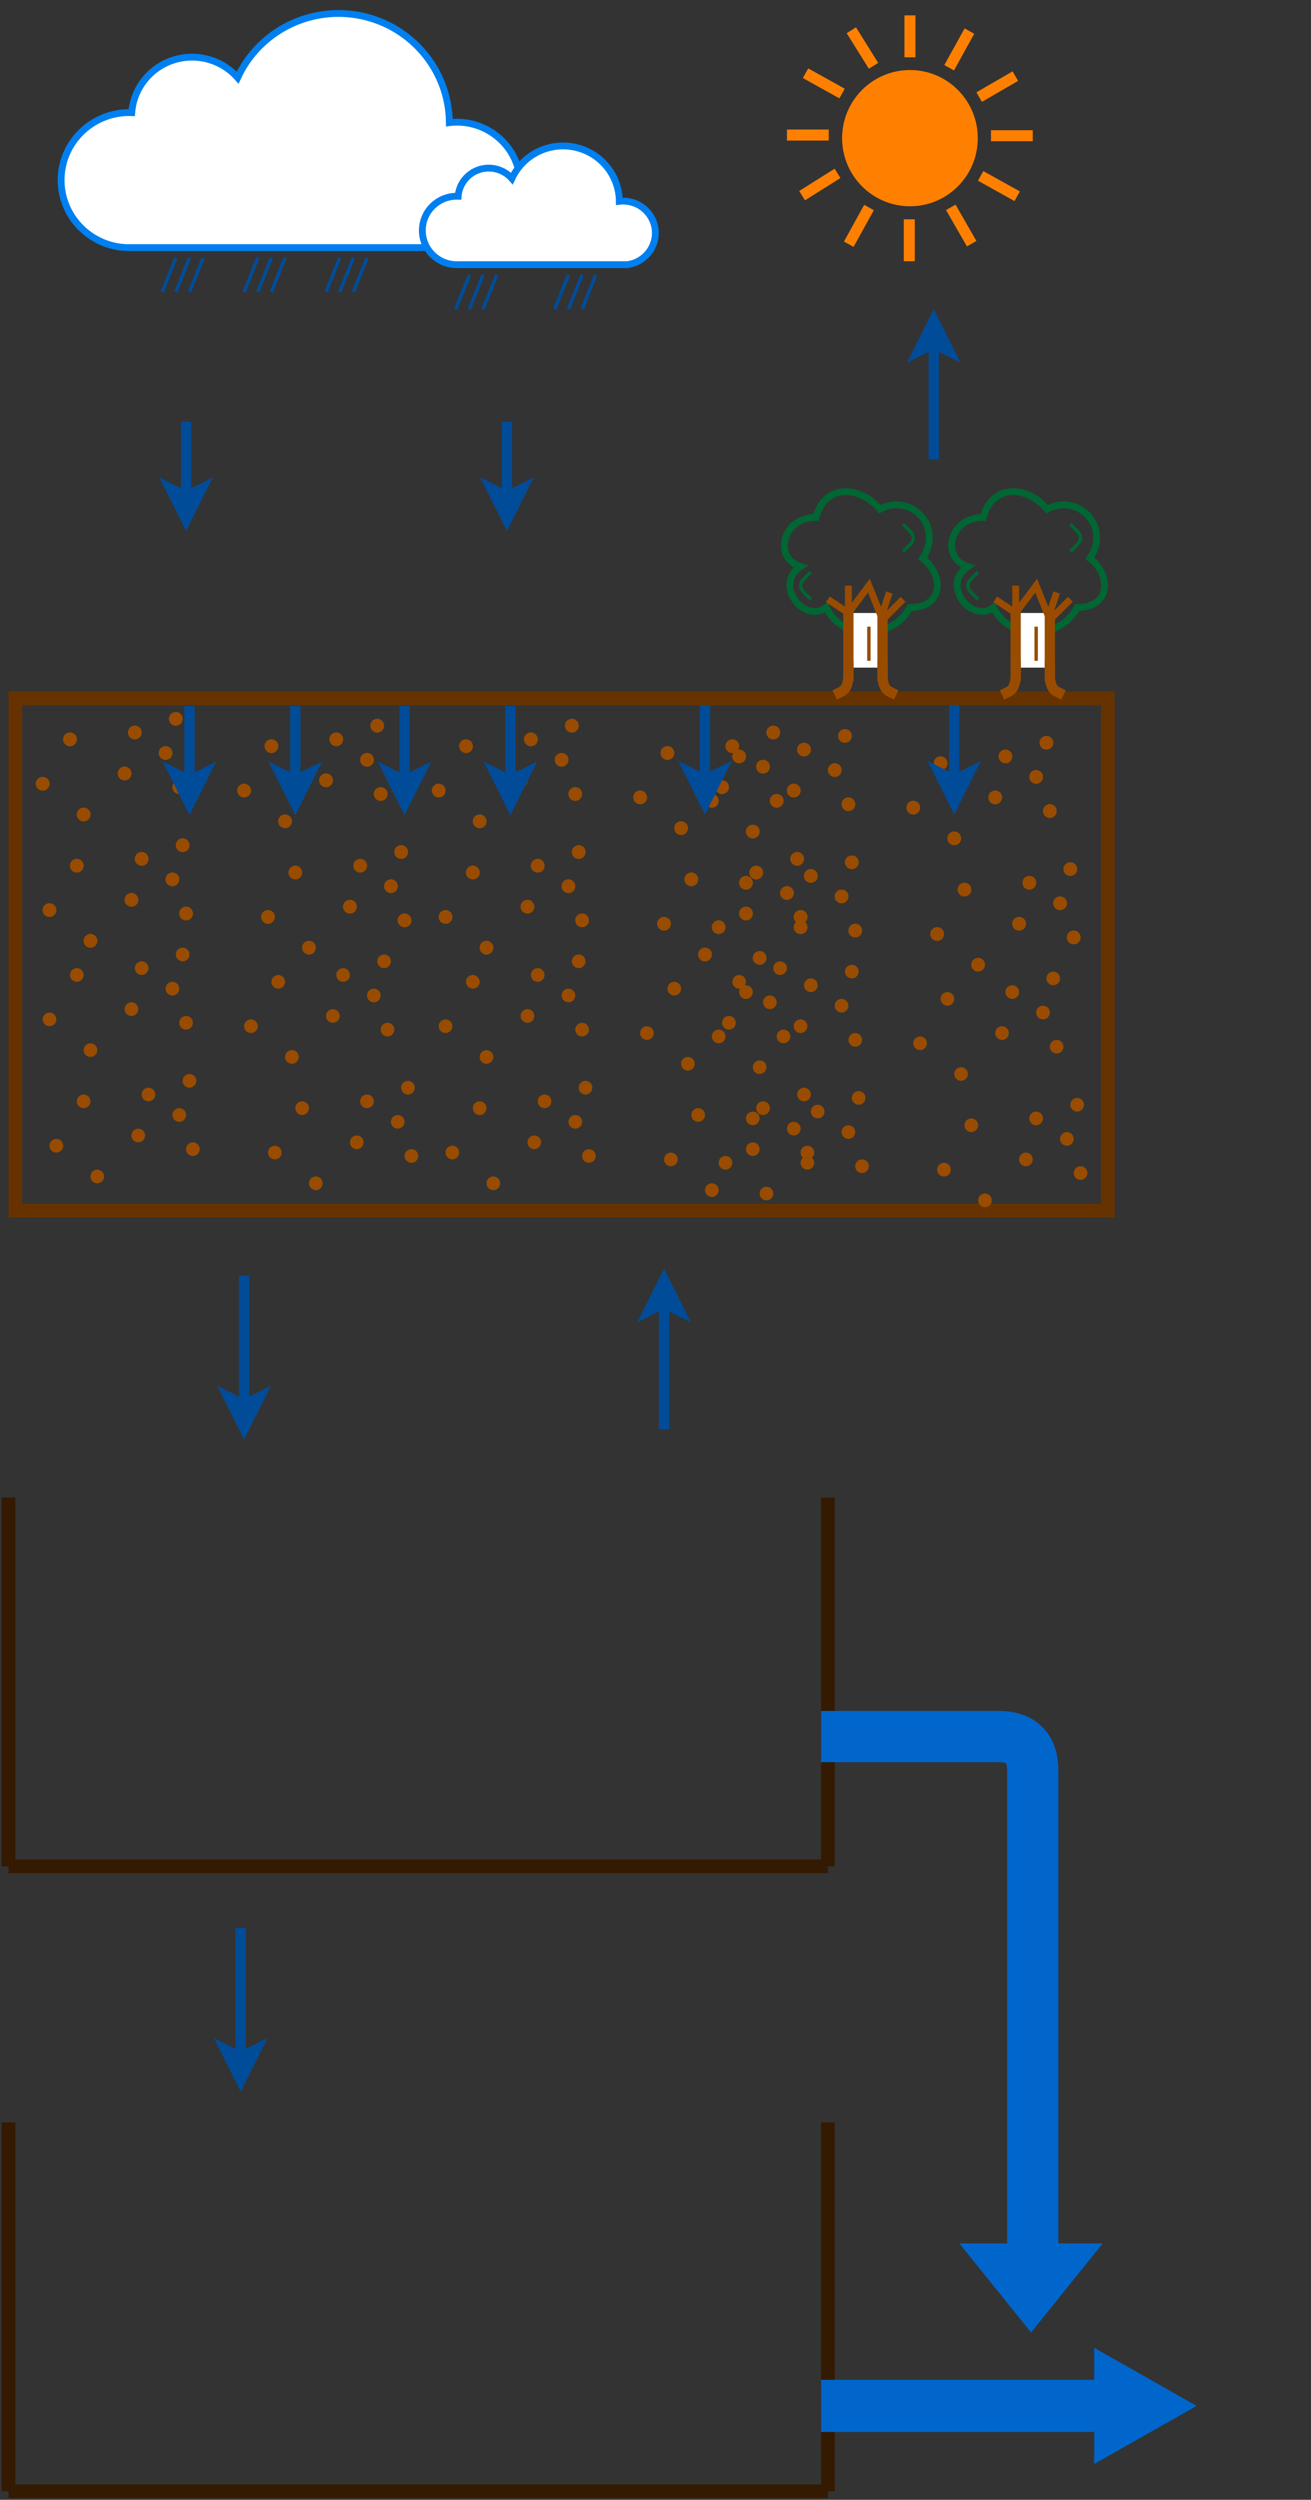 <svg xmlns="http://www.w3.org/2000/svg" xmlns:xlink="http://www.w3.org/1999/xlink" viewBox="0 0 384 732" version="1.1"><rect x="0" y="0" width="384" height="732" fill="#333333" stroke="none"/><defs/><g transform="translate(0.5,0.5)"><path id="uz_west" d="M 2 546 L 2 438" fill="none" stroke="#331a00" stroke-width="4" stroke-miterlimit="10" pointer-events="none"/><path id="uz_south" d="M 2 546 L 242 546" fill="none" stroke="#331a00" stroke-width="4" stroke-miterlimit="10" pointer-events="none"/><path id="uz_east" d="M 242 546 L 242 438" fill="none" stroke="#331a00" stroke-width="4" stroke-miterlimit="10" pointer-events="none"/><path id="lz_west" d="M 2 729 L 2 621" fill="none" stroke="#331a00" stroke-width="4" stroke-miterlimit="10" pointer-events="none"/><path id="uz_south" d="M 2 729 L 242 729" fill="none" stroke="#331a00" stroke-width="4" stroke-miterlimit="10" pointer-events="none"/><path id="uz_east" d="M 242 729 L 242 621" fill="none" stroke="#331a00" stroke-width="4" stroke-miterlimit="10" pointer-events="none"/><rect id="main_soil" x="4" y="204" width="320" height="150" fill="none" stroke="#663300" stroke-width="4" pointer-events="none"/><path d="M 238.5 151 C 228.5 151 226 163 234 165.4 C 226 170.68 235 182.2 241.5 177.4 C 246 187 261 187 266 177.4 C 276 177.4 276 167.8 269.75 163 C 276 153.4 266 143.8 257.25 148.6 C 251 141.4 241 141.4 238.5 151 Z" fill="none" stroke="#006633" stroke-width="2" stroke-miterlimit="10" pointer-events="none"/><rect x="248" y="179" width="10" height="16" fill="#ffffff" stroke="none" pointer-events="none"/><path d="M 248 199 L 248 179" fill="none" stroke="#994c00" stroke-width="3" stroke-miterlimit="10" pointer-events="none"/><path d="M 258 199 L 258 189 Q 258 179 258 179 L 258 179" fill="none" stroke="#994c00" stroke-width="3" stroke-miterlimit="10" pointer-events="none"/><path d="M 248 179 L 242 175 L 248 179" fill="none" stroke="#994c00" stroke-width="2" stroke-miterlimit="10" pointer-events="none"/><path d="M 244 203 L 246 202 Q 248 201 248 197 L 248 193" fill="none" stroke="#994c00" stroke-width="3" stroke-miterlimit="10" pointer-events="none"/><path d="M 262 203 L 260 202 Q 258 201 258 197 L 258 193" fill="none" stroke="#994c00" stroke-width="3" stroke-miterlimit="10" pointer-events="none"/><path d="M 248 179 L 248 171 L 248 179" fill="none" stroke="#994c00" stroke-width="2" stroke-miterlimit="10" pointer-events="none"/><path d="M 248 179 L 254 171 L 258 181" fill="none" stroke="#994c00" stroke-width="2" stroke-miterlimit="10" pointer-events="none"/><path d="M 258 179 L 260 173 L 258 179" fill="none" stroke="#994c00" stroke-width="2" stroke-miterlimit="10" pointer-events="none"/><path d="M 258 181 L 264 175 L 258 181" fill="none" stroke="#994c00" stroke-width="2" stroke-miterlimit="10" pointer-events="none"/><path d="M 254 191 L 254 183 L 254 193" fill="none" stroke="#994c00" stroke-miterlimit="10" pointer-events="none"/><path d="M 264 161 L 266 159 Q 268 157 266 155 L 264 153" fill="none" stroke="#006633" stroke-miterlimit="10" pointer-events="none"/><path d="M 237 175 L 235 173 Q 233 171 235 169 L 237 167" fill="none" stroke="#006633" stroke-miterlimit="10" pointer-events="none"/><path d="M 287.5 151 C 277.5 151 275 163 283 165.4 C 275 170.68 284 182.2 290.5 177.4 C 295 187 310 187 315 177.4 C 325 177.4 325 167.8 318.75 163 C 325 153.4 315 143.8 306.25 148.6 C 300 141.4 290 141.4 287.5 151 Z" fill="none" stroke="#006633" stroke-width="2" stroke-miterlimit="10" pointer-events="none"/><rect x="297" y="179" width="10" height="16" fill="#ffffff" stroke="none" pointer-events="none"/><path d="M 297 199 L 297 179" fill="none" stroke="#994c00" stroke-width="3" stroke-miterlimit="10" pointer-events="none"/><path d="M 307 199 L 307 189 Q 307 179 307 179 L 307 179" fill="none" stroke="#994c00" stroke-width="3" stroke-miterlimit="10" pointer-events="none"/><path d="M 297 179 L 291 175 L 297 179" fill="none" stroke="#994c00" stroke-width="2" stroke-miterlimit="10" pointer-events="none"/><path d="M 293 203 L 295 202 Q 297 201 297 197 L 297 193" fill="none" stroke="#994c00" stroke-width="3" stroke-miterlimit="10" pointer-events="none"/><path d="M 311 203 L 309 202 Q 307 201 307 197 L 307 193" fill="none" stroke="#994c00" stroke-width="3" stroke-miterlimit="10" pointer-events="none"/><path d="M 297 179 L 297 171 L 297 179" fill="none" stroke="#994c00" stroke-width="2" stroke-miterlimit="10" pointer-events="none"/><path d="M 297 179 L 303 171 L 307 181" fill="none" stroke="#994c00" stroke-width="2" stroke-miterlimit="10" pointer-events="none"/><path d="M 307 179 L 309 173 L 307 179" fill="none" stroke="#994c00" stroke-width="2" stroke-miterlimit="10" pointer-events="none"/><path d="M 307 181 L 313 175 L 307 181" fill="none" stroke="#994c00" stroke-width="2" stroke-miterlimit="10" pointer-events="none"/><path d="M 303 191 L 303 183 L 303 193" fill="none" stroke="#994c00" stroke-miterlimit="10" pointer-events="none"/><path d="M 313 161 L 315 159 Q 317 157 315 155 L 313 153" fill="none" stroke="#006633" stroke-miterlimit="10" pointer-events="none"/><path d="M 286 175 L 284 173 Q 282 171 284 169 L 286 167" fill="none" stroke="#006633" stroke-miterlimit="10" pointer-events="none"/><g id="ellipse"><ellipse cx="20" cy="216" rx="2" ry="2" fill="#994c00" stroke="none" pointer-events="none"/><ellipse cx="36" cy="226" rx="2" ry="2" fill="#994c00" stroke="none" pointer-events="none"/><ellipse cx="48" cy="220" rx="2" ry="2" fill="#994c00" stroke="none" pointer-events="none"/><ellipse cx="52" cy="230" rx="2" ry="2" fill="#994c00" stroke="none" pointer-events="none"/><ellipse cx="51" cy="210" rx="2" ry="2" fill="#994c00" stroke="none" pointer-events="none"/><ellipse cx="39" cy="214" rx="2" ry="2" fill="#994c00" stroke="none" pointer-events="none"/><ellipse cx="24" cy="238" rx="2" ry="2" fill="#994c00" stroke="none" pointer-events="none"/><ellipse cx="12" cy="229" rx="2" ry="2" fill="#994c00" stroke="none" pointer-events="none"/><ellipse cx="79" cy="218" rx="2" ry="2" fill="#994c00" stroke="none" pointer-events="none"/><ellipse cx="95" cy="228" rx="2" ry="2" fill="#994c00" stroke="none" pointer-events="none"/><ellipse cx="107" cy="222" rx="2" ry="2" fill="#994c00" stroke="none" pointer-events="none"/><ellipse cx="111" cy="232" rx="2" ry="2" fill="#994c00" stroke="none" pointer-events="none"/><ellipse cx="110" cy="212" rx="2" ry="2" fill="#994c00" stroke="none" pointer-events="none"/><ellipse cx="98" cy="216" rx="2" ry="2" fill="#994c00" stroke="none" pointer-events="none"/><ellipse cx="83" cy="240" rx="2" ry="2" fill="#994c00" stroke="none" pointer-events="none"/><ellipse cx="71" cy="231" rx="2" ry="2" fill="#994c00" stroke="none" pointer-events="none"/><ellipse cx="22" cy="253" rx="2" ry="2" fill="#994c00" stroke="none" pointer-events="none"/><ellipse cx="38" cy="263" rx="2" ry="2" fill="#994c00" stroke="none" pointer-events="none"/><ellipse cx="50" cy="257" rx="2" ry="2" fill="#994c00" stroke="none" pointer-events="none"/><ellipse cx="54" cy="267" rx="2" ry="2" fill="#994c00" stroke="none" pointer-events="none"/><ellipse cx="53" cy="247" rx="2" ry="2" fill="#994c00" stroke="none" pointer-events="none"/><ellipse cx="41" cy="251" rx="2" ry="2" fill="#994c00" stroke="none" pointer-events="none"/><ellipse cx="26" cy="275" rx="2" ry="2" fill="#994c00" stroke="none" pointer-events="none"/><ellipse cx="14" cy="266" rx="2" ry="2" fill="#994c00" stroke="none" pointer-events="none"/><ellipse cx="86" cy="255" rx="2" ry="2" fill="#994c00" stroke="none" pointer-events="none"/><ellipse cx="102" cy="265" rx="2" ry="2" fill="#994c00" stroke="none" pointer-events="none"/><ellipse cx="114" cy="259" rx="2" ry="2" fill="#994c00" stroke="none" pointer-events="none"/><ellipse cx="118" cy="269" rx="2" ry="2" fill="#994c00" stroke="none" pointer-events="none"/><ellipse cx="117" cy="249" rx="2" ry="2" fill="#994c00" stroke="none" pointer-events="none"/><ellipse cx="105" cy="253" rx="2" ry="2" fill="#994c00" stroke="none" pointer-events="none"/><ellipse cx="90" cy="277" rx="2" ry="2" fill="#994c00" stroke="none" pointer-events="none"/><ellipse cx="78" cy="268" rx="2" ry="2" fill="#994c00" stroke="none" pointer-events="none"/><ellipse cx="20" cy="216" rx="2" ry="2" fill="#994c00" stroke="none" pointer-events="none"/><ellipse cx="36" cy="226" rx="2" ry="2" fill="#994c00" stroke="none" pointer-events="none"/><ellipse cx="48" cy="220" rx="2" ry="2" fill="#994c00" stroke="none" pointer-events="none"/><ellipse cx="52" cy="230" rx="2" ry="2" fill="#994c00" stroke="none" pointer-events="none"/><ellipse cx="51" cy="210" rx="2" ry="2" fill="#994c00" stroke="none" pointer-events="none"/><ellipse cx="39" cy="214" rx="2" ry="2" fill="#994c00" stroke="none" pointer-events="none"/><ellipse cx="24" cy="238" rx="2" ry="2" fill="#994c00" stroke="none" pointer-events="none"/><ellipse cx="12" cy="229" rx="2" ry="2" fill="#994c00" stroke="none" pointer-events="none"/><ellipse cx="79" cy="218" rx="2" ry="2" fill="#994c00" stroke="none" pointer-events="none"/><ellipse cx="95" cy="228" rx="2" ry="2" fill="#994c00" stroke="none" pointer-events="none"/><ellipse cx="107" cy="222" rx="2" ry="2" fill="#994c00" stroke="none" pointer-events="none"/><ellipse cx="111" cy="232" rx="2" ry="2" fill="#994c00" stroke="none" pointer-events="none"/><ellipse cx="110" cy="212" rx="2" ry="2" fill="#994c00" stroke="none" pointer-events="none"/><ellipse cx="98" cy="216" rx="2" ry="2" fill="#994c00" stroke="none" pointer-events="none"/><ellipse cx="83" cy="240" rx="2" ry="2" fill="#994c00" stroke="none" pointer-events="none"/><ellipse cx="71" cy="231" rx="2" ry="2" fill="#994c00" stroke="none" pointer-events="none"/><ellipse cx="22" cy="253" rx="2" ry="2" fill="#994c00" stroke="none" pointer-events="none"/><ellipse cx="38" cy="263" rx="2" ry="2" fill="#994c00" stroke="none" pointer-events="none"/><ellipse cx="50" cy="257" rx="2" ry="2" fill="#994c00" stroke="none" pointer-events="none"/><ellipse cx="54" cy="267" rx="2" ry="2" fill="#994c00" stroke="none" pointer-events="none"/><ellipse cx="53" cy="247" rx="2" ry="2" fill="#994c00" stroke="none" pointer-events="none"/><ellipse cx="41" cy="251" rx="2" ry="2" fill="#994c00" stroke="none" pointer-events="none"/><ellipse cx="26" cy="275" rx="2" ry="2" fill="#994c00" stroke="none" pointer-events="none"/><ellipse cx="14" cy="266" rx="2" ry="2" fill="#994c00" stroke="none" pointer-events="none"/><ellipse cx="86" cy="255" rx="2" ry="2" fill="#994c00" stroke="none" pointer-events="none"/><ellipse cx="102" cy="265" rx="2" ry="2" fill="#994c00" stroke="none" pointer-events="none"/><ellipse cx="114" cy="259" rx="2" ry="2" fill="#994c00" stroke="none" pointer-events="none"/><ellipse cx="118" cy="269" rx="2" ry="2" fill="#994c00" stroke="none" pointer-events="none"/><ellipse cx="117" cy="249" rx="2" ry="2" fill="#994c00" stroke="none" pointer-events="none"/><ellipse cx="105" cy="253" rx="2" ry="2" fill="#994c00" stroke="none" pointer-events="none"/><ellipse cx="90" cy="277" rx="2" ry="2" fill="#994c00" stroke="none" pointer-events="none"/><ellipse cx="78" cy="268" rx="2" ry="2" fill="#994c00" stroke="none" pointer-events="none"/><ellipse cx="22" cy="285" rx="2" ry="2" fill="#994c00" stroke="none" pointer-events="none"/><ellipse cx="38" cy="295" rx="2" ry="2" fill="#994c00" stroke="none" pointer-events="none"/><ellipse cx="50" cy="289" rx="2" ry="2" fill="#994c00" stroke="none" pointer-events="none"/><ellipse cx="54" cy="299" rx="2" ry="2" fill="#994c00" stroke="none" pointer-events="none"/><ellipse cx="53" cy="279" rx="2" ry="2" fill="#994c00" stroke="none" pointer-events="none"/><ellipse cx="41" cy="283" rx="2" ry="2" fill="#994c00" stroke="none" pointer-events="none"/><ellipse cx="26" cy="307" rx="2" ry="2" fill="#994c00" stroke="none" pointer-events="none"/><ellipse cx="14" cy="298" rx="2" ry="2" fill="#994c00" stroke="none" pointer-events="none"/><ellipse cx="81" cy="287" rx="2" ry="2" fill="#994c00" stroke="none" pointer-events="none"/><ellipse cx="97" cy="297" rx="2" ry="2" fill="#994c00" stroke="none" pointer-events="none"/><ellipse cx="109" cy="291" rx="2" ry="2" fill="#994c00" stroke="none" pointer-events="none"/><ellipse cx="113" cy="301" rx="2" ry="2" fill="#994c00" stroke="none" pointer-events="none"/><ellipse cx="112" cy="281" rx="2" ry="2" fill="#994c00" stroke="none" pointer-events="none"/><ellipse cx="100" cy="285" rx="2" ry="2" fill="#994c00" stroke="none" pointer-events="none"/><ellipse cx="85" cy="309" rx="2" ry="2" fill="#994c00" stroke="none" pointer-events="none"/><ellipse cx="73" cy="300" rx="2" ry="2" fill="#994c00" stroke="none" pointer-events="none"/><ellipse cx="24" cy="322" rx="2" ry="2" fill="#994c00" stroke="none" pointer-events="none"/><ellipse cx="40" cy="332" rx="2" ry="2" fill="#994c00" stroke="none" pointer-events="none"/><ellipse cx="52" cy="326" rx="2" ry="2" fill="#994c00" stroke="none" pointer-events="none"/><ellipse cx="56" cy="336" rx="2" ry="2" fill="#994c00" stroke="none" pointer-events="none"/><ellipse cx="55" cy="316" rx="2" ry="2" fill="#994c00" stroke="none" pointer-events="none"/><ellipse cx="43" cy="320" rx="2" ry="2" fill="#994c00" stroke="none" pointer-events="none"/><ellipse cx="28" cy="344" rx="2" ry="2" fill="#994c00" stroke="none" pointer-events="none"/><ellipse cx="16" cy="335" rx="2" ry="2" fill="#994c00" stroke="none" pointer-events="none"/><ellipse cx="88" cy="324" rx="2" ry="2" fill="#994c00" stroke="none" pointer-events="none"/><ellipse cx="104" cy="334" rx="2" ry="2" fill="#994c00" stroke="none" pointer-events="none"/><ellipse cx="116" cy="328" rx="2" ry="2" fill="#994c00" stroke="none" pointer-events="none"/><ellipse cx="120" cy="338" rx="2" ry="2" fill="#994c00" stroke="none" pointer-events="none"/><ellipse cx="119" cy="318" rx="2" ry="2" fill="#994c00" stroke="none" pointer-events="none"/><ellipse cx="107" cy="322" rx="2" ry="2" fill="#994c00" stroke="none" pointer-events="none"/><ellipse cx="92" cy="346" rx="2" ry="2" fill="#994c00" stroke="none" pointer-events="none"/><ellipse cx="80" cy="337" rx="2" ry="2" fill="#994c00" stroke="none" pointer-events="none"/><ellipse cx="136" cy="218" rx="2" ry="2" fill="#994c00" stroke="none" pointer-events="none"/><ellipse cx="152" cy="228" rx="2" ry="2" fill="#994c00" stroke="none" pointer-events="none"/><ellipse cx="164" cy="222" rx="2" ry="2" fill="#994c00" stroke="none" pointer-events="none"/><ellipse cx="168" cy="232" rx="2" ry="2" fill="#994c00" stroke="none" pointer-events="none"/><ellipse cx="167" cy="212" rx="2" ry="2" fill="#994c00" stroke="none" pointer-events="none"/><ellipse cx="155" cy="216" rx="2" ry="2" fill="#994c00" stroke="none" pointer-events="none"/><ellipse cx="140" cy="240" rx="2" ry="2" fill="#994c00" stroke="none" pointer-events="none"/><ellipse cx="128" cy="231" rx="2" ry="2" fill="#994c00" stroke="none" pointer-events="none"/><ellipse cx="195" cy="220" rx="2" ry="2" fill="#994c00" stroke="none" pointer-events="none"/><ellipse cx="211" cy="230" rx="2" ry="2" fill="#994c00" stroke="none" pointer-events="none"/><ellipse cx="223" cy="224" rx="2" ry="2" fill="#994c00" stroke="none" pointer-events="none"/><ellipse cx="227" cy="234" rx="2" ry="2" fill="#994c00" stroke="none" pointer-events="none"/><ellipse cx="226" cy="214" rx="2" ry="2" fill="#994c00" stroke="none" pointer-events="none"/><ellipse cx="214" cy="218" rx="2" ry="2" fill="#994c00" stroke="none" pointer-events="none"/><ellipse cx="199" cy="242" rx="2" ry="2" fill="#994c00" stroke="none" pointer-events="none"/><ellipse cx="187" cy="233" rx="2" ry="2" fill="#994c00" stroke="none" pointer-events="none"/><ellipse cx="138" cy="255" rx="2" ry="2" fill="#994c00" stroke="none" pointer-events="none"/><ellipse cx="154" cy="265" rx="2" ry="2" fill="#994c00" stroke="none" pointer-events="none"/><ellipse cx="166" cy="259" rx="2" ry="2" fill="#994c00" stroke="none" pointer-events="none"/><ellipse cx="170" cy="269" rx="2" ry="2" fill="#994c00" stroke="none" pointer-events="none"/><ellipse cx="169" cy="249" rx="2" ry="2" fill="#994c00" stroke="none" pointer-events="none"/><ellipse cx="157" cy="253" rx="2" ry="2" fill="#994c00" stroke="none" pointer-events="none"/><ellipse cx="142" cy="277" rx="2" ry="2" fill="#994c00" stroke="none" pointer-events="none"/><ellipse cx="130" cy="268" rx="2" ry="2" fill="#994c00" stroke="none" pointer-events="none"/><ellipse cx="202" cy="257" rx="2" ry="2" fill="#994c00" stroke="none" pointer-events="none"/><ellipse cx="218" cy="267" rx="2" ry="2" fill="#994c00" stroke="none" pointer-events="none"/><ellipse cx="230" cy="261" rx="2" ry="2" fill="#994c00" stroke="none" pointer-events="none"/><ellipse cx="234" cy="271" rx="2" ry="2" fill="#994c00" stroke="none" pointer-events="none"/><ellipse cx="233" cy="251" rx="2" ry="2" fill="#994c00" stroke="none" pointer-events="none"/><ellipse cx="221" cy="255" rx="2" ry="2" fill="#994c00" stroke="none" pointer-events="none"/><ellipse cx="206" cy="279" rx="2" ry="2" fill="#994c00" stroke="none" pointer-events="none"/><ellipse cx="194" cy="270" rx="2" ry="2" fill="#994c00" stroke="none" pointer-events="none"/><ellipse cx="136" cy="218" rx="2" ry="2" fill="#994c00" stroke="none" pointer-events="none"/><ellipse cx="152" cy="228" rx="2" ry="2" fill="#994c00" stroke="none" pointer-events="none"/><ellipse cx="164" cy="222" rx="2" ry="2" fill="#994c00" stroke="none" pointer-events="none"/><ellipse cx="168" cy="232" rx="2" ry="2" fill="#994c00" stroke="none" pointer-events="none"/><ellipse cx="167" cy="212" rx="2" ry="2" fill="#994c00" stroke="none" pointer-events="none"/><ellipse cx="155" cy="216" rx="2" ry="2" fill="#994c00" stroke="none" pointer-events="none"/><ellipse cx="140" cy="240" rx="2" ry="2" fill="#994c00" stroke="none" pointer-events="none"/><ellipse cx="128" cy="231" rx="2" ry="2" fill="#994c00" stroke="none" pointer-events="none"/><ellipse cx="195" cy="220" rx="2" ry="2" fill="#994c00" stroke="none" pointer-events="none"/><ellipse cx="211" cy="230" rx="2" ry="2" fill="#994c00" stroke="none" pointer-events="none"/><ellipse cx="223" cy="224" rx="2" ry="2" fill="#994c00" stroke="none" pointer-events="none"/><ellipse cx="227" cy="234" rx="2" ry="2" fill="#994c00" stroke="none" pointer-events="none"/><ellipse cx="226" cy="214" rx="2" ry="2" fill="#994c00" stroke="none" pointer-events="none"/><ellipse cx="214" cy="218" rx="2" ry="2" fill="#994c00" stroke="none" pointer-events="none"/><ellipse cx="199" cy="242" rx="2" ry="2" fill="#994c00" stroke="none" pointer-events="none"/><ellipse cx="187" cy="233" rx="2" ry="2" fill="#994c00" stroke="none" pointer-events="none"/><ellipse cx="138" cy="255" rx="2" ry="2" fill="#994c00" stroke="none" pointer-events="none"/><ellipse cx="154" cy="265" rx="2" ry="2" fill="#994c00" stroke="none" pointer-events="none"/><ellipse cx="166" cy="259" rx="2" ry="2" fill="#994c00" stroke="none" pointer-events="none"/><ellipse cx="170" cy="269" rx="2" ry="2" fill="#994c00" stroke="none" pointer-events="none"/><ellipse cx="169" cy="249" rx="2" ry="2" fill="#994c00" stroke="none" pointer-events="none"/><ellipse cx="157" cy="253" rx="2" ry="2" fill="#994c00" stroke="none" pointer-events="none"/><ellipse cx="142" cy="277" rx="2" ry="2" fill="#994c00" stroke="none" pointer-events="none"/><ellipse cx="130" cy="268" rx="2" ry="2" fill="#994c00" stroke="none" pointer-events="none"/><ellipse cx="202" cy="257" rx="2" ry="2" fill="#994c00" stroke="none" pointer-events="none"/><ellipse cx="218" cy="267" rx="2" ry="2" fill="#994c00" stroke="none" pointer-events="none"/><ellipse cx="230" cy="261" rx="2" ry="2" fill="#994c00" stroke="none" pointer-events="none"/><ellipse cx="234" cy="271" rx="2" ry="2" fill="#994c00" stroke="none" pointer-events="none"/><ellipse cx="233" cy="251" rx="2" ry="2" fill="#994c00" stroke="none" pointer-events="none"/><ellipse cx="221" cy="255" rx="2" ry="2" fill="#994c00" stroke="none" pointer-events="none"/><ellipse cx="206" cy="279" rx="2" ry="2" fill="#994c00" stroke="none" pointer-events="none"/><ellipse cx="194" cy="270" rx="2" ry="2" fill="#994c00" stroke="none" pointer-events="none"/><ellipse cx="138" cy="287" rx="2" ry="2" fill="#994c00" stroke="none" pointer-events="none"/><ellipse cx="154" cy="297" rx="2" ry="2" fill="#994c00" stroke="none" pointer-events="none"/><ellipse cx="166" cy="291" rx="2" ry="2" fill="#994c00" stroke="none" pointer-events="none"/><ellipse cx="170" cy="301" rx="2" ry="2" fill="#994c00" stroke="none" pointer-events="none"/><ellipse cx="169" cy="281" rx="2" ry="2" fill="#994c00" stroke="none" pointer-events="none"/><ellipse cx="157" cy="285" rx="2" ry="2" fill="#994c00" stroke="none" pointer-events="none"/><ellipse cx="142" cy="309" rx="2" ry="2" fill="#994c00" stroke="none" pointer-events="none"/><ellipse cx="130" cy="300" rx="2" ry="2" fill="#994c00" stroke="none" pointer-events="none"/><ellipse cx="197" cy="289" rx="2" ry="2" fill="#994c00" stroke="none" pointer-events="none"/><ellipse cx="213" cy="299" rx="2" ry="2" fill="#994c00" stroke="none" pointer-events="none"/><ellipse cx="225" cy="293" rx="2" ry="2" fill="#994c00" stroke="none" pointer-events="none"/><ellipse cx="229" cy="303" rx="2" ry="2" fill="#994c00" stroke="none" pointer-events="none"/><ellipse cx="228" cy="283" rx="2" ry="2" fill="#994c00" stroke="none" pointer-events="none"/><ellipse cx="216" cy="287" rx="2" ry="2" fill="#994c00" stroke="none" pointer-events="none"/><ellipse cx="201" cy="311" rx="2" ry="2" fill="#994c00" stroke="none" pointer-events="none"/><ellipse cx="189" cy="302" rx="2" ry="2" fill="#994c00" stroke="none" pointer-events="none"/><ellipse cx="140" cy="324" rx="2" ry="2" fill="#994c00" stroke="none" pointer-events="none"/><ellipse cx="156" cy="334" rx="2" ry="2" fill="#994c00" stroke="none" pointer-events="none"/><ellipse cx="168" cy="328" rx="2" ry="2" fill="#994c00" stroke="none" pointer-events="none"/><ellipse cx="172" cy="338" rx="2" ry="2" fill="#994c00" stroke="none" pointer-events="none"/><ellipse cx="171" cy="318" rx="2" ry="2" fill="#994c00" stroke="none" pointer-events="none"/><ellipse cx="159" cy="322" rx="2" ry="2" fill="#994c00" stroke="none" pointer-events="none"/><ellipse cx="144" cy="346" rx="2" ry="2" fill="#994c00" stroke="none" pointer-events="none"/><ellipse cx="132" cy="337" rx="2" ry="2" fill="#994c00" stroke="none" pointer-events="none"/><ellipse cx="204" cy="326" rx="2" ry="2" fill="#994c00" stroke="none" pointer-events="none"/><ellipse cx="220" cy="336" rx="2" ry="2" fill="#994c00" stroke="none" pointer-events="none"/><ellipse cx="232" cy="330" rx="2" ry="2" fill="#994c00" stroke="none" pointer-events="none"/><ellipse cx="236" cy="340" rx="2" ry="2" fill="#994c00" stroke="none" pointer-events="none"/><ellipse cx="235" cy="320" rx="2" ry="2" fill="#994c00" stroke="none" pointer-events="none"/><ellipse cx="223" cy="324" rx="2" ry="2" fill="#994c00" stroke="none" pointer-events="none"/><ellipse cx="208" cy="348" rx="2" ry="2" fill="#994c00" stroke="none" pointer-events="none"/><ellipse cx="196" cy="339" rx="2" ry="2" fill="#994c00" stroke="none" pointer-events="none"/><ellipse cx="216" cy="221" rx="2" ry="2" fill="#994c00" stroke="none" pointer-events="none"/><ellipse cx="232" cy="231" rx="2" ry="2" fill="#994c00" stroke="none" pointer-events="none"/><ellipse cx="244" cy="225" rx="2" ry="2" fill="#994c00" stroke="none" pointer-events="none"/><ellipse cx="248" cy="235" rx="2" ry="2" fill="#994c00" stroke="none" pointer-events="none"/><ellipse cx="247" cy="215" rx="2" ry="2" fill="#994c00" stroke="none" pointer-events="none"/><ellipse cx="235" cy="219" rx="2" ry="2" fill="#994c00" stroke="none" pointer-events="none"/><ellipse cx="220" cy="243" rx="2" ry="2" fill="#994c00" stroke="none" pointer-events="none"/><ellipse cx="208" cy="234" rx="2" ry="2" fill="#994c00" stroke="none" pointer-events="none"/><ellipse cx="275" cy="223" rx="2" ry="2" fill="#994c00" stroke="none" pointer-events="none"/><ellipse cx="291" cy="233" rx="2" ry="2" fill="#994c00" stroke="none" pointer-events="none"/><ellipse cx="303" cy="227" rx="2" ry="2" fill="#994c00" stroke="none" pointer-events="none"/><ellipse cx="307" cy="237" rx="2" ry="2" fill="#994c00" stroke="none" pointer-events="none"/><ellipse cx="306" cy="217" rx="2" ry="2" fill="#994c00" stroke="none" pointer-events="none"/><ellipse cx="294" cy="221" rx="2" ry="2" fill="#994c00" stroke="none" pointer-events="none"/><ellipse cx="279" cy="245" rx="2" ry="2" fill="#994c00" stroke="none" pointer-events="none"/><ellipse cx="267" cy="236" rx="2" ry="2" fill="#994c00" stroke="none" pointer-events="none"/><ellipse cx="218" cy="258" rx="2" ry="2" fill="#994c00" stroke="none" pointer-events="none"/><ellipse cx="234" cy="268" rx="2" ry="2" fill="#994c00" stroke="none" pointer-events="none"/><ellipse cx="246" cy="262" rx="2" ry="2" fill="#994c00" stroke="none" pointer-events="none"/><ellipse cx="250" cy="272" rx="2" ry="2" fill="#994c00" stroke="none" pointer-events="none"/><ellipse cx="249" cy="252" rx="2" ry="2" fill="#994c00" stroke="none" pointer-events="none"/><ellipse cx="237" cy="256" rx="2" ry="2" fill="#994c00" stroke="none" pointer-events="none"/><ellipse cx="222" cy="280" rx="2" ry="2" fill="#994c00" stroke="none" pointer-events="none"/><ellipse cx="210" cy="271" rx="2" ry="2" fill="#994c00" stroke="none" pointer-events="none"/><ellipse cx="282" cy="260" rx="2" ry="2" fill="#994c00" stroke="none" pointer-events="none"/><ellipse cx="298" cy="270" rx="2" ry="2" fill="#994c00" stroke="none" pointer-events="none"/><ellipse cx="310" cy="264" rx="2" ry="2" fill="#994c00" stroke="none" pointer-events="none"/><ellipse cx="314" cy="274" rx="2" ry="2" fill="#994c00" stroke="none" pointer-events="none"/><ellipse cx="313" cy="254" rx="2" ry="2" fill="#994c00" stroke="none" pointer-events="none"/><ellipse cx="301" cy="258" rx="2" ry="2" fill="#994c00" stroke="none" pointer-events="none"/><ellipse cx="286" cy="282" rx="2" ry="2" fill="#994c00" stroke="none" pointer-events="none"/><ellipse cx="274" cy="273" rx="2" ry="2" fill="#994c00" stroke="none" pointer-events="none"/><ellipse cx="216" cy="221" rx="2" ry="2" fill="#994c00" stroke="none" pointer-events="none"/><ellipse cx="232" cy="231" rx="2" ry="2" fill="#994c00" stroke="none" pointer-events="none"/><ellipse cx="244" cy="225" rx="2" ry="2" fill="#994c00" stroke="none" pointer-events="none"/><ellipse cx="248" cy="235" rx="2" ry="2" fill="#994c00" stroke="none" pointer-events="none"/><ellipse cx="247" cy="215" rx="2" ry="2" fill="#994c00" stroke="none" pointer-events="none"/><ellipse cx="235" cy="219" rx="2" ry="2" fill="#994c00" stroke="none" pointer-events="none"/><ellipse cx="220" cy="243" rx="2" ry="2" fill="#994c00" stroke="none" pointer-events="none"/><ellipse cx="208" cy="234" rx="2" ry="2" fill="#994c00" stroke="none" pointer-events="none"/><ellipse cx="275" cy="223" rx="2" ry="2" fill="#994c00" stroke="none" pointer-events="none"/><ellipse cx="291" cy="233" rx="2" ry="2" fill="#994c00" stroke="none" pointer-events="none"/><ellipse cx="303" cy="227" rx="2" ry="2" fill="#994c00" stroke="none" pointer-events="none"/><ellipse cx="307" cy="237" rx="2" ry="2" fill="#994c00" stroke="none" pointer-events="none"/><ellipse cx="306" cy="217" rx="2" ry="2" fill="#994c00" stroke="none" pointer-events="none"/><ellipse cx="294" cy="221" rx="2" ry="2" fill="#994c00" stroke="none" pointer-events="none"/><ellipse cx="279" cy="245" rx="2" ry="2" fill="#994c00" stroke="none" pointer-events="none"/><ellipse cx="267" cy="236" rx="2" ry="2" fill="#994c00" stroke="none" pointer-events="none"/><ellipse cx="218" cy="258" rx="2" ry="2" fill="#994c00" stroke="none" pointer-events="none"/><ellipse cx="234" cy="268" rx="2" ry="2" fill="#994c00" stroke="none" pointer-events="none"/><ellipse cx="246" cy="262" rx="2" ry="2" fill="#994c00" stroke="none" pointer-events="none"/><ellipse cx="250" cy="272" rx="2" ry="2" fill="#994c00" stroke="none" pointer-events="none"/><ellipse cx="249" cy="252" rx="2" ry="2" fill="#994c00" stroke="none" pointer-events="none"/><ellipse cx="237" cy="256" rx="2" ry="2" fill="#994c00" stroke="none" pointer-events="none"/><ellipse cx="222" cy="280" rx="2" ry="2" fill="#994c00" stroke="none" pointer-events="none"/><ellipse cx="210" cy="271" rx="2" ry="2" fill="#994c00" stroke="none" pointer-events="none"/><ellipse cx="282" cy="260" rx="2" ry="2" fill="#994c00" stroke="none" pointer-events="none"/><ellipse cx="298" cy="270" rx="2" ry="2" fill="#994c00" stroke="none" pointer-events="none"/><ellipse cx="310" cy="264" rx="2" ry="2" fill="#994c00" stroke="none" pointer-events="none"/><ellipse cx="314" cy="274" rx="2" ry="2" fill="#994c00" stroke="none" pointer-events="none"/><ellipse cx="313" cy="254" rx="2" ry="2" fill="#994c00" stroke="none" pointer-events="none"/><ellipse cx="301" cy="258" rx="2" ry="2" fill="#994c00" stroke="none" pointer-events="none"/><ellipse cx="286" cy="282" rx="2" ry="2" fill="#994c00" stroke="none" pointer-events="none"/><ellipse cx="274" cy="273" rx="2" ry="2" fill="#994c00" stroke="none" pointer-events="none"/><ellipse cx="218" cy="290" rx="2" ry="2" fill="#994c00" stroke="none" pointer-events="none"/><ellipse cx="234" cy="300" rx="2" ry="2" fill="#994c00" stroke="none" pointer-events="none"/><ellipse cx="246" cy="294" rx="2" ry="2" fill="#994c00" stroke="none" pointer-events="none"/><ellipse cx="250" cy="304" rx="2" ry="2" fill="#994c00" stroke="none" pointer-events="none"/><ellipse cx="249" cy="284" rx="2" ry="2" fill="#994c00" stroke="none" pointer-events="none"/><ellipse cx="237" cy="288" rx="2" ry="2" fill="#994c00" stroke="none" pointer-events="none"/><ellipse cx="222" cy="312" rx="2" ry="2" fill="#994c00" stroke="none" pointer-events="none"/><ellipse cx="210" cy="303" rx="2" ry="2" fill="#994c00" stroke="none" pointer-events="none"/><ellipse cx="277" cy="292" rx="2" ry="2" fill="#994c00" stroke="none" pointer-events="none"/><ellipse cx="293" cy="302" rx="2" ry="2" fill="#994c00" stroke="none" pointer-events="none"/><ellipse cx="305" cy="296" rx="2" ry="2" fill="#994c00" stroke="none" pointer-events="none"/><ellipse cx="309" cy="306" rx="2" ry="2" fill="#994c00" stroke="none" pointer-events="none"/><ellipse cx="308" cy="286" rx="2" ry="2" fill="#994c00" stroke="none" pointer-events="none"/><ellipse cx="296" cy="290" rx="2" ry="2" fill="#994c00" stroke="none" pointer-events="none"/><ellipse cx="281" cy="314" rx="2" ry="2" fill="#994c00" stroke="none" pointer-events="none"/><ellipse cx="269" cy="305" rx="2" ry="2" fill="#994c00" stroke="none" pointer-events="none"/><ellipse cx="220" cy="327" rx="2" ry="2" fill="#994c00" stroke="none" pointer-events="none"/><ellipse cx="236" cy="337" rx="2" ry="2" fill="#994c00" stroke="none" pointer-events="none"/><ellipse cx="248" cy="331" rx="2" ry="2" fill="#994c00" stroke="none" pointer-events="none"/><ellipse cx="252" cy="341" rx="2" ry="2" fill="#994c00" stroke="none" pointer-events="none"/><ellipse cx="251" cy="321" rx="2" ry="2" fill="#994c00" stroke="none" pointer-events="none"/><ellipse cx="239" cy="325" rx="2" ry="2" fill="#994c00" stroke="none" pointer-events="none"/><ellipse cx="224" cy="349" rx="2" ry="2" fill="#994c00" stroke="none" pointer-events="none"/><ellipse cx="212" cy="340" rx="2" ry="2" fill="#994c00" stroke="none" pointer-events="none"/><ellipse cx="284" cy="329" rx="2" ry="2" fill="#994c00" stroke="none" pointer-events="none"/><ellipse cx="300" cy="339" rx="2" ry="2" fill="#994c00" stroke="none" pointer-events="none"/><ellipse cx="312" cy="333" rx="2" ry="2" fill="#994c00" stroke="none" pointer-events="none"/><ellipse cx="316" cy="343" rx="2" ry="2" fill="#994c00" stroke="none" pointer-events="none"/><ellipse cx="315" cy="323" rx="2" ry="2" fill="#994c00" stroke="none" pointer-events="none"/><ellipse cx="303" cy="327" rx="2" ry="2" fill="#994c00" stroke="none" pointer-events="none"/><ellipse cx="288" cy="351" rx="2" ry="2" fill="#994c00" stroke="none" pointer-events="none"/><ellipse cx="276" cy="342" rx="2" ry="2" fill="#994c00" stroke="none" pointer-events="none"/></g><path d="M 148 123 L 148 144.9" fill="none" stroke="#004c99" stroke-width="3" stroke-miterlimit="10" pointer-events="none"/><path d="M 148 151.65 L 143.5 142.65 L 148 144.9 L 152.5 142.65 Z" fill="#004c99" stroke="#004c99" stroke-width="3" stroke-miterlimit="10" pointer-events="none"/><path d="M 135.55 72 C 145.74 70.79 153.01 61.61 151.79 51.51 C 150.57 41.41 141.31 34.2 131.12 35.41 C 131 20.32 120.33 7.33 105.44 4.16 C 90.55 1 75.44 8.52 69.1 22.24 C 64.4 16.91 56.93 14.9 50.15 17.14 C 43.38 19.37 38.62 25.42 38.09 32.48 C 27.08 32.08 17.82 40.6 17.41 51.51 C 17.01 62.42 25.6 71.6 36.61 72 Z" fill="#ffffff" stroke="#0080f0" stroke-width="2" stroke-miterlimit="10" pointer-events="none"/><path d="M 183.14 77 C 188.32 76.39 192.01 71.73 191.39 66.61 C 190.77 61.49 186.07 57.83 180.9 58.45 C 180.84 50.79 175.42 44.21 167.87 42.6 C 160.31 41 152.65 44.81 149.43 51.77 C 147.05 49.07 143.26 48.05 139.82 49.18 C 136.38 50.32 133.97 53.38 133.7 56.96 C 128.11 56.76 123.42 61.08 123.21 66.61 C 123 72.14 127.36 76.8 132.95 77 Z" fill="#ffffff" stroke="#0080f0" stroke-width="2" stroke-miterlimit="10" pointer-events="none"/><path d="M 47 85 L 51 75" fill="none" stroke="#004c99" stroke-miterlimit="10" pointer-events="none"/><path d="M 51 85 L 55 75" fill="none" stroke="#004c99" stroke-miterlimit="10" pointer-events="none"/><path d="M 55 85 L 59 75" fill="none" stroke="#004c99" stroke-miterlimit="10" pointer-events="none"/><path d="M 54 123 L 54 144.9" fill="none" stroke="#004c99" stroke-width="3" stroke-miterlimit="10" pointer-events="none"/><path d="M 54 151.65 L 49.5 142.65 L 54 144.9 L 58.5 142.65 Z" fill="#004c99" stroke="#004c99" stroke-width="3" stroke-miterlimit="10" pointer-events="none"/><path d="M 71 85 L 75 75" fill="none" stroke="#004c99" stroke-miterlimit="10" pointer-events="none"/><path d="M 75 85 L 79 75" fill="none" stroke="#004c99" stroke-miterlimit="10" pointer-events="none"/><path d="M 79 85 L 83 75" fill="none" stroke="#004c99" stroke-miterlimit="10" pointer-events="none"/><path d="M 95 85 L 99 75" fill="none" stroke="#004c99" stroke-miterlimit="10" pointer-events="none"/><path d="M 99 85 L 103 75" fill="none" stroke="#004c99" stroke-miterlimit="10" pointer-events="none"/><path d="M 103 85 L 107 75" fill="none" stroke="#004c99" stroke-miterlimit="10" pointer-events="none"/><path d="M 133 90 L 137 80" fill="none" stroke="#004c99" stroke-miterlimit="10" pointer-events="none"/><path d="M 137 90 L 141 80" fill="none" stroke="#004c99" stroke-miterlimit="10" pointer-events="none"/><path d="M 141 90 L 145 80" fill="none" stroke="#004c99" stroke-miterlimit="10" pointer-events="none"/><path d="M 162 90 L 166 80" fill="none" stroke="#004c99" stroke-miterlimit="10" pointer-events="none"/><path d="M 166 90 L 170 80" fill="none" stroke="#004c99" stroke-miterlimit="10" pointer-events="none"/><path d="M 170 90 L 174 80" fill="none" stroke="#004c99" stroke-miterlimit="10" pointer-events="none"/><path d="M 246.16 39.96 C 246.16 28.94 255.06 20.01 266.04 20.01 C 277.01 20.01 285.9 28.94 285.9 39.96 C 285.9 50.98 277.01 59.9 266.04 59.9 C 255.06 59.9 246.16 50.97 246.16 39.96" fill="#ff8000" stroke="none" pointer-events="none"/><path d="M 264.42 4 L 267.64 4 L 267.64 16.28 L 264.42 16.28 L 264.42 4 Z" fill="#ff8000" stroke="none" pointer-events="none"/><path d="M 264.23 63.72 L 267.45 63.72 L 267.45 76 L 264.23 76 L 264.23 63.72 Z" fill="#ff8000" stroke="none" pointer-events="none"/><path d="M 289.76 37.63 L 302 37.63 L 302 40.85 L 289.76 40.85 L 289.76 37.63 Z" fill="#ff8000" stroke="none" pointer-events="none"/><path d="M 230 37.43 L 242.24 37.43 L 242.24 40.66 L 230 40.66 L 230 37.43 Z" fill="#ff8000" stroke="none" pointer-events="none"/><path d="M 234.67 22.35 L 236.23 19.53 L 246.92 25.47 L 245.36 28.3 L 234.67 22.35 Z" fill="#ff8000" stroke="none" pointer-events="none"/><path d="M 247.5 9.22 L 250.23 7.5 L 256.73 17.92 L 254 19.63 L 247.5 9.22 Z" fill="#ff8000" stroke="none" pointer-events="none"/><path d="M 276.6 61.01 L 279.38 59.41 L 285.49 70.05 L 282.72 71.65 L 276.6 61.01 Z" fill="#ff8000" stroke="none" pointer-events="none"/><path d="M 285.96 52.42 L 287.52 49.6 L 298.23 55.55 L 296.66 58.38 L 285.96 52.42 Z" fill="#ff8000" stroke="none" pointer-events="none"/><path d="M 249.52 71.8 L 246.7 70.23 L 252.63 59.48 L 255.45 61.04 L 249.52 71.8 Z" fill="#ff8000" stroke="none" pointer-events="none"/><path d="M 235.29 58.16 L 233.59 55.42 L 243.97 48.9 L 245.67 51.63 L 235.29 58.16 Z" fill="#ff8000" stroke="none" pointer-events="none"/><path d="M 287.11 29.33 L 285.5 26.53 L 296.1 20.39 L 297.71 23.19 L 287.11 29.33 Z" fill="#ff8000" stroke="none" pointer-events="none"/><path d="M 278.93 20.13 L 276.1 18.55 L 282.04 7.81 L 284.85 9.39 L 278.93 20.13 Z" fill="#ff8000" stroke="none" pointer-events="none"/><path d="M 273 134 L 273 100.1" fill="none" stroke="#004c99" stroke-width="3" stroke-miterlimit="10" pointer-events="none"/><path d="M 273 93.35 L 277.5 102.35 L 273 100.1 L 268.5 102.35 Z" fill="#004c99" stroke="#004c99" stroke-width="3" stroke-miterlimit="10" pointer-events="none"/><path d="M 149 206.19 L 149 228.09" fill="none" stroke="#004c99" stroke-width="3" stroke-miterlimit="10" pointer-events="none"/><path d="M 149 234.84 L 144.5 225.84 L 149 228.09 L 153.5 225.84 Z" fill="#004c99" stroke="#004c99" stroke-width="3" stroke-miterlimit="10" pointer-events="none"/><path d="M 55 206.19 L 55 228.09" fill="none" stroke="#004c99" stroke-width="3" stroke-miterlimit="10" pointer-events="none"/><path d="M 55 234.84 L 50.5 225.84 L 55 228.09 L 59.5 225.84 Z" fill="#004c99" stroke="#004c99" stroke-width="3" stroke-miterlimit="10" pointer-events="none"/><path d="M 206 206 L 206 227.9" fill="none" stroke="#004c99" stroke-width="3" stroke-miterlimit="10" pointer-events="none"/><path d="M 206 234.65 L 201.5 225.65 L 206 227.9 L 210.5 225.65 Z" fill="#004c99" stroke="#004c99" stroke-width="3" stroke-miterlimit="10" pointer-events="none"/><path d="M 279 206 L 279 227.9" fill="none" stroke="#004c99" stroke-width="3" stroke-miterlimit="10" pointer-events="none"/><path d="M 279 234.65 L 274.5 225.65 L 279 227.9 L 283.5 225.65 Z" fill="#004c99" stroke="#004c99" stroke-width="3" stroke-miterlimit="10" pointer-events="none"/><path d="M 71 373 L 71 410.9" fill="none" stroke="#004c99" stroke-width="3" stroke-miterlimit="10" pointer-events="none"/><path d="M 71 417.65 L 66.5 408.65 L 71 410.9 L 75.5 408.65 Z" fill="#004c99" stroke="#004c99" stroke-width="3" stroke-miterlimit="10" pointer-events="none"/><path d="M 194 418 L 194 381.1" fill="none" stroke="#004c99" stroke-width="3" stroke-miterlimit="10" pointer-events="none"/><path d="M 194 374.35 L 198.5 383.35 L 194 381.1 L 189.5 383.35 Z" fill="#004c99" stroke="#004c99" stroke-width="3" stroke-miterlimit="10" pointer-events="none"/><path d="M 70 564 L 70 601.9" fill="none" stroke="#004c99" stroke-width="3" stroke-miterlimit="10" pointer-events="none"/><path d="M 70 608.65 L 65.5 599.65 L 70 601.9 L 74.5 599.65 Z" fill="#004c99" stroke="#004c99" stroke-width="3" stroke-miterlimit="10" pointer-events="none"/><path d="M 240 508 L 292 508 Q 302 508 302 518 L 302 657" fill="none" stroke="#0066cc" stroke-width="15" stroke-miterlimit="10" pointer-events="none"/><path d="M 270 646.31 L 306.92 646.31 L 306.92 630 L 333 651 L 306.92 672 L 306.92 655.69 L 270 655.69 Z" fill="#0066cc" stroke="none" transform="rotate(90,301.5,651)" pointer-events="none"/><path d="M 118 206.19 L 118 228.09" fill="none" stroke="#004c99" stroke-width="3" stroke-miterlimit="10" pointer-events="none"/><path d="M 118 234.84 L 113.5 225.84 L 118 228.09 L 122.5 225.84 Z" fill="#004c99" stroke="#004c99" stroke-width="3" stroke-miterlimit="10" pointer-events="none"/><path d="M 86 206.19 L 86 228.09" fill="none" stroke="#004c99" stroke-width="3" stroke-miterlimit="10" pointer-events="none"/><path d="M 86 234.84 L 81.5 225.84 L 86 228.09 L 90.5 225.84 Z" fill="#004c99" stroke="#004c99" stroke-width="3" stroke-miterlimit="10" pointer-events="none"/><path d="M 240 696.36 L 320 696.36 L 320 687 L 350 704 L 320 721 L 320 711.64 L 240 711.64 Z" fill="#0066cc" stroke="none" pointer-events="none"/></g></svg>